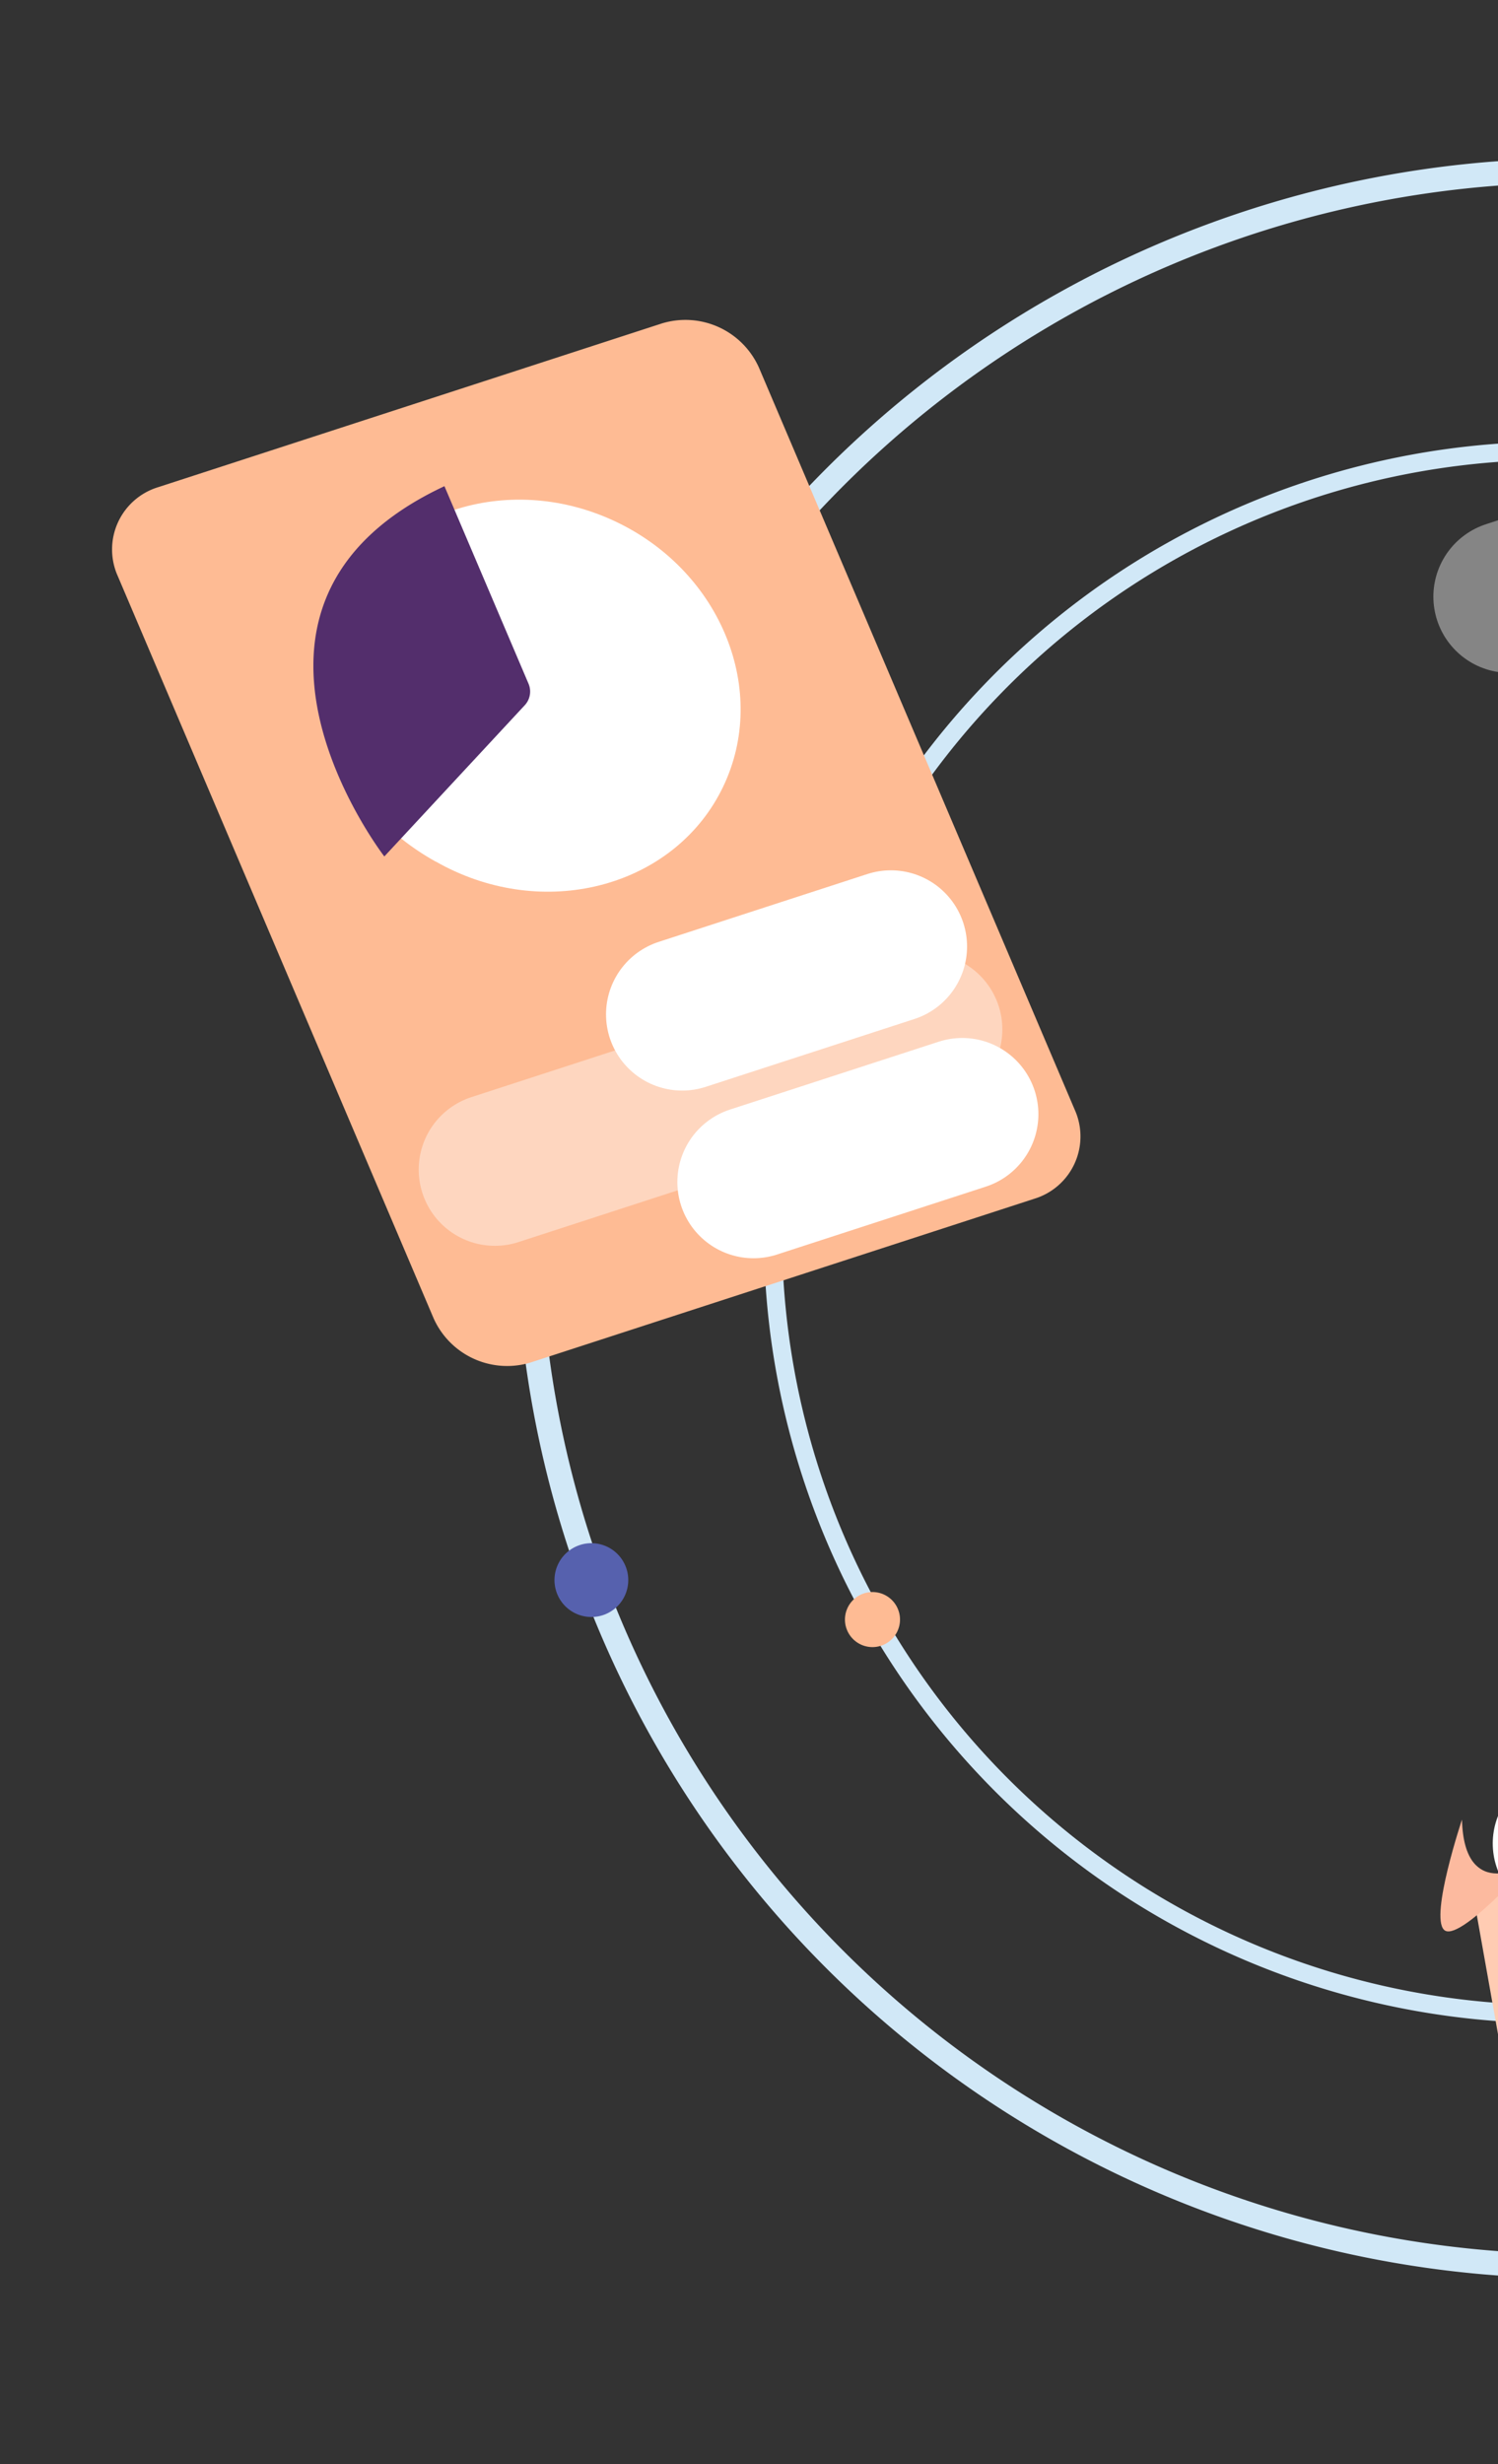 <svg xmlns="http://www.w3.org/2000/svg" xmlns:xlink="http://www.w3.org/1999/xlink" width="118" height="194" viewBox="0 0 118 194">
  <rect x="0" y="0" width="118" height="194" fill="#333333" stroke="none"/>
  <defs>
    <clipPath id="clip-path">
      <rect id="Retângulo_21904" data-name="Retângulo 21904" width="118" height="194" transform="translate(310 472)" fill="#fff"/>
    </clipPath>
  </defs>
  <g id="Ilustracao_Finalizacao" transform="translate(-310 -472)" clip-path="url(#clip-path)">
    <g id="Scenes05" transform="matrix(-0.951, 0.309, -0.309, -0.951, 555.999, 618.102)">
      <g id="Grupo_13" data-name="Grupo 13" transform="translate(0 0)">
        <path id="Caminho_375" data-name="Caminho 375" d="M82.5,0A82.5,82.5,0,1,1,0,82.5,82.5,82.5,0,0,1,82.5,0Z" transform="translate(17.957 2.906)" fill="none" stroke="#d1e8f7" stroke-width="1.916"/>
        <path id="Caminho_376" data-name="Caminho 376" d="M2.906,0A2.906,2.906,0,1,1,0,2.906,2.906,2.906,0,0,1,2.906,0Z" transform="translate(30.436 130.944)" fill="#febb94"/>
        <path id="Caminho_377" data-name="Caminho 377" d="M2.905,0A2.906,2.906,0,1,1,0,2.906,2.907,2.907,0,0,1,2.905,0Z" transform="translate(180.054 79.36)" fill="#5661ae"/>
        <path id="Caminho_378" data-name="Caminho 378" d="M2.906,0A2.906,2.906,0,1,1,0,2.906,2.906,2.906,0,0,1,2.906,0Z" transform="translate(100.937 0)" fill="#1c85e8"/>
        <path id="Caminho_379" data-name="Caminho 379" d="M61.544,0A61.544,61.544,0,1,1,0,61.544,61.544,61.544,0,0,1,61.544,0Z" transform="translate(40.826 23.32)" fill="none" stroke="#d1e8f7" stroke-width="1.43"/>
        <path id="Caminho_380" data-name="Caminho 380" d="M2.168,0A2.168,2.168,0,1,1,0,2.168,2.168,2.168,0,0,1,2.168,0Z" transform="translate(160.692 70.299)" fill="#febb94"/>
        <path id="Caminho_381" data-name="Caminho 381" d="M2.168,0A2.168,2.168,0,1,1,0,2.168,2.168,2.168,0,0,1,2.168,0Z" transform="translate(43.122 59.568)" fill="#5661ae"/>
        <path id="Caminho_382" data-name="Caminho 382" d="M2.168,0A2.168,2.168,0,1,1,0,2.168,2.168,2.168,0,0,1,2.168,0Z" transform="translate(72.635 137.779)" fill="#1c85e8"/>
        <path id="Caminho_393" data-name="Caminho 393" d="M30.963,0H1.546A1.516,1.516,0,0,0,.011,1.7L3.583,38.856a1.911,1.911,0,0,0,1.861,1.7H34.862a1.515,1.515,0,0,0,1.535-1.7L32.825,1.7A1.911,1.911,0,0,0,30.963,0Z" transform="translate(62.772 51.031)" fill="#febb94"/>
        <path id="Caminho_394" data-name="Caminho 394" d="M13.146,2.452c3.318,3.162,3.678,8.168.806,11.181s-7.89,2.893-11.208-.268S-.934,5.2,1.939,2.184,9.829-.71,13.146,2.452Z" transform="translate(73.576 69.077)" fill="none" stroke="#ef6a77" stroke-width="11.69"/>
        <path id="Caminho_395" data-name="Caminho 395" d="M15.855,7.909A8.9,8.9,0,0,0,7.186,0,7.06,7.06,0,0,0,.037,7.909a8.9,8.9,0,0,0,8.669,7.909" transform="translate(73.576 69.077)" fill="none" stroke="#fff" stroke-linecap="round" stroke-width="11.69"/>
        <path id="Caminho_396" data-name="Caminho 396" d="M0,0H6.052" transform="translate(77.139 62.878)" fill="none" stroke="#fff" stroke-linecap="round" stroke-width="5.984"/>
        <path id="Caminho_397" data-name="Caminho 397" d="M0,0H6.052" transform="translate(76.48 56.024)" fill="none" stroke="#fff" stroke-linecap="round" stroke-width="5.984"/>
        <path id="Caminho_398" data-name="Caminho 398" d="M0,0H12.508" transform="translate(73.586 59.49)" fill="none" stroke="#fff" stroke-linecap="round" stroke-width="5.984" opacity="0.4"/>
        <path id="Caminho_400" data-name="Caminho 400" d="M0,0,.925,9.623" transform="translate(66.241 29.174)" fill="none" stroke="#fff" stroke-linecap="round" stroke-width="11.69"/>
        <path id="Caminho_401" data-name="Caminho 401" d="M.648,6.741,0,0" transform="translate(72.38 29.174)" fill="none" stroke="#fff" stroke-linecap="round" stroke-width="11.69"/>
        <path id="Caminho_402" data-name="Caminho 402" d="M.427,4.439,0,0" transform="translate(78.519 29.174)" fill="none" stroke="#fff" stroke-linecap="round" stroke-width="11.69"/>
        <path id="Caminho_403" data-name="Caminho 403" d="M1.165,12.123,0,0" transform="translate(84.658 29.174)" fill="none" stroke="#fff" stroke-linecap="round" stroke-width="11.69"/>
        <path id="Caminho_404" data-name="Caminho 404" d="M.427,4.439,0,0" transform="translate(90.797 29.174)" fill="none" stroke="#fff" stroke-linecap="round" stroke-width="11.69"/>
        <path id="Caminho_405" data-name="Caminho 405" d="M1.114,11.588,0,0" transform="translate(96.936 29.174)" fill="none" stroke="#fff" stroke-linecap="round" stroke-width="11.69"/>
        <path id="Caminho_406" data-name="Caminho 406" d="M.463,4.811,0,0" transform="translate(103.075 29.174)" fill="none" stroke="#fff" stroke-linecap="round" stroke-width="11.69"/>
        <path id="Caminho_407" data-name="Caminho 407" d="M.246,2.563,0,0" transform="translate(109.214 29.174)" fill="none" stroke="#fff" stroke-linecap="round" stroke-width="11.69"/>
        <path id="Caminho_408" data-name="Caminho 408" d="M.925,9.623,0,0" transform="translate(115.353 29.174)" fill="none" stroke="#fff" stroke-linecap="round" stroke-width="11.69"/>
        <path id="Caminho_410" data-name="Caminho 410" d="M8.548,8.565l3.685-5.773a1.172,1.172,0,0,0-.349-1.613l-.6-.387a4.906,4.906,0,0,0-6.4.92L0,7.415Z" transform="translate(59.392 93.75)" fill="#ffccb3"/>
        <path id="Caminho_411" data-name="Caminho 411" d="M0,6.188S1.365,1.5,4.106,0A11.986,11.986,0,0,1,6.148,1.024L3.074,6.188" transform="translate(65.128 93.905)" fill="#fcba9f"/>
        <path id="Caminho_412" data-name="Caminho 412" d="M0,21.737l14.475,6.937A8.085,8.085,0,0,1,17.8,31.626l13.983,22a8.083,8.083,0,0,0,3.623,3.087l20.14,8.677L51.237,32.78l-.076-1.2s-5.327-13.8-18.383-18.808L11.9,0Z" transform="translate(2.085 57.287)" fill="#ffccb3"/>
        <path id="Caminho_413" data-name="Caminho 413" d="M5.126,20.647S11.973,3.557,22.152,3.975L15.653,0S-6.408,4.092,1.85,18.958Z" transform="translate(12.712 66.079)" fill="#fcba9f"/>
        <path id="Caminho_414" data-name="Caminho 414" d="M6.758,14.324S-.363,10.009.015,0L8.566,3.2Z" transform="translate(47.759 102.315)" fill="#fcba9f"/>
        <path id="Caminho_415" data-name="Caminho 415" d="M8.548,8.565l3.685-5.773a1.172,1.172,0,0,0-.349-1.613l-.6-.387a4.906,4.906,0,0,0-6.4.92L0,7.415Z" transform="translate(63.857 93.75)" fill="#ffccb3"/>
        <path id="Caminho_418" data-name="Caminho 418" d="M0,.011,12.245,0" transform="translate(65.444 139.179)" fill="none" stroke="#fff" stroke-linecap="round" stroke-width="11.999"/>
        <path id="Caminho_419" data-name="Caminho 419" d="M0,.023,25.305,0" transform="translate(64.939 133.555)" fill="none" stroke="#fff" stroke-linecap="round" stroke-width="11.999" opacity="0.4"/>
        <path id="Caminho_420" data-name="Caminho 420" d="M0,11.383l8.928,3.933,9.13,6.233c2.4,1.639,7.416,2.377,9.221.1,1.836-2.318-.226-6.9-2.454-8.848L16.388,5.43,12,0Z" transform="translate(41.246 88.863)" fill="#ffccb3"/>
        <path id="Caminho_421" data-name="Caminho 421" d="M0,5.452S1.205.8,4.331,0L7.645,2.8a3.086,3.086,0,0,1,.531,4.447h0a3.085,3.085,0,0,1-3.936.69Z" transform="translate(59.392 102.592)" fill="none" stroke="#ff967c" stroke-linecap="round" stroke-width="3"/>
        <path id="Caminho_422" data-name="Caminho 422" d="M17.109,31.164S15.379,18.79,30.436,11.7c0,0-10.816-9.922-14.987-11.59S-4.388,15.495,1.185,25.172C2.747,27.885,17.109,31.164,17.109,31.164Z" transform="translate(0 55.371)" fill="#1c85e8"/>
        <path id="Caminho_423" data-name="Caminho 423" d="M9.386,1.189S3.517,1.069,1.474,0L0,1.719H9.047Z" transform="translate(64.775 98.374)" fill="#fcba9f"/>
        <path id="Caminho_424" data-name="Caminho 424" d="M46.938,0H5.21A5.126,5.126,0,0,0,.023,5.692l5.6,63.229a6.345,6.345,0,0,0,6.2,5.691H53.545a5.125,5.125,0,0,0,5.187-5.691l-5.6-63.229A6.345,6.345,0,0,0,46.938,0Z" transform="translate(135.281 100.039)" fill="#febb94"/>
        <path id="Caminho_425" data-name="Caminho 425" d="M26.378,4.89c6.609,6.321,7.273,16.349,1.488,22.4s-15.833,5.826-22.44-.5-7.273-16.349-1.488-22.4S19.772-1.431,26.378,4.89Z" transform="translate(149.867 134.057)" fill="#fff"/>
        <path id="Caminho_426" data-name="Caminho 426" d="M0,9.554,10.475,0a19,19,0,0,1,3.094,4.392Z" transform="translate(166.654 139.852)" fill="#fff"/>
        <path id="Caminho_427" data-name="Caminho 427" d="M1.5,26.264.009,9.455A1.577,1.577,0,0,1,.8,7.913L15.013,0S23.453,23.545,1.5,26.264Z" transform="translate(165.853 141.493)" fill="#532e6c"/>
        <path id="Caminho_428" data-name="Caminho 428" d="M0,0H17.287" transform="translate(145.105 122.418)" fill="none" stroke="#fff" stroke-linecap="round" stroke-width="12"/>
        <path id="Caminho_429" data-name="Caminho 429" d="M0,0H17.287" transform="translate(143.84 108.126)" fill="none" stroke="#fff" stroke-linecap="round" stroke-width="12"/>
        <path id="Caminho_430" data-name="Caminho 430" d="M0,0H35.724" transform="translate(144.479 115.352)" fill="none" stroke="#fff" stroke-linecap="round" stroke-width="12" opacity="0.4"/>
        <path id="Caminho_434" data-name="Caminho 434" d="M22.484,25.229s-.49-2.6-2.806-2.6c-1.511,0-8.059,1.978-12.43,3.354A6.086,6.086,0,0,1,.6,23.892l-.266-.345a1.6,1.6,0,0,1,.35-2.283c3.7-2.583,13.693-9.6,14.971-10.873C17.226,8.817,25.985,0,25.985,0Z" transform="translate(101.609 15.307)" fill="#ffccb3"/>
        <path id="Caminho_435" data-name="Caminho 435" d="M4.008,8.091S8.741,1.684,8.04.282,0,3.167,0,3.167,5.923,1.644,4.008,8.091Z" transform="translate(119.553 35.048)" fill="#fcba9f"/>
        <path id="Caminho_443" data-name="Caminho 443" d="M5.769,0S7.4,2.077,6.843,3.119a6.1,6.1,0,0,1-4.5,2.355A5.82,5.82,0,0,1,.384,4.806a.716.716,0,0,1-.06-1.234Z" transform="translate(102.37 33.613)" fill="none" stroke="#ff967c" stroke-linecap="round" stroke-width="3"/>
        <path id="Caminho_444" data-name="Caminho 444" d="M51.293,0H1.465A1.437,1.437,0,0,0,.011,1.61L1.967,21.964a1.811,1.811,0,0,0,1.764,1.609H53.559a1.437,1.437,0,0,0,1.455-1.609L53.057,1.61A1.812,1.812,0,0,0,51.293,0Z" transform="translate(28.721 8.286)" fill="#febb94"/>
        <path id="Caminho_445" data-name="Caminho 445" d="M0,0H30.751" transform="translate(34.864 26.551)" fill="none" stroke="#ef6a77" stroke-linecap="round" stroke-width="11.69"/>
        <path id="Caminho_446" data-name="Caminho 446" d="M0,0H21.369" transform="translate(34.864 26.551)" fill="none" stroke="#fff" stroke-linecap="round" stroke-width="11.69"/>
        <path id="Caminho_447" data-name="Caminho 447" d="M0,0H30.751" transform="translate(34.404 20.072)" fill="none" stroke="#ef6a77" stroke-linecap="round" stroke-width="11.69"/>
        <path id="Caminho_448" data-name="Caminho 448" d="M0,0H12.776" transform="translate(34.404 20.072)" fill="none" stroke="#fff" stroke-linecap="round" stroke-width="11.69"/>
        <path id="Caminho_449" data-name="Caminho 449" d="M0,0H30.751" transform="translate(33.398 13.594)" fill="none" stroke="#ef6a77" stroke-linecap="round" stroke-width="11.69"/>
        <path id="Caminho_450" data-name="Caminho 450" d="M0,0H7.813" transform="translate(33.398 13.594)" fill="none" stroke="#fff" stroke-linecap="round" stroke-width="11.69"/>
        <path id="Caminho_451" data-name="Caminho 451" d="M1.837,0A1.837,1.837,0,1,1,0,1.837,1.837,1.837,0,0,1,1.837,0Z" transform="translate(74.663 24.714)" fill="#fff"/>
        <path id="Caminho_452" data-name="Caminho 452" d="M1.837,0A1.837,1.837,0,1,1,0,1.837,1.837,1.837,0,0,1,1.837,0Z" transform="translate(74.067 18.519)" fill="#fff"/>
        <path id="Caminho_453" data-name="Caminho 453" d="M1.837,0A1.837,1.837,0,1,1,0,1.838,1.838,1.838,0,0,1,1.837,0Z" transform="translate(73.401 11.756)" fill="#fff"/>
      </g>
    </g>
  </g>
</svg>
